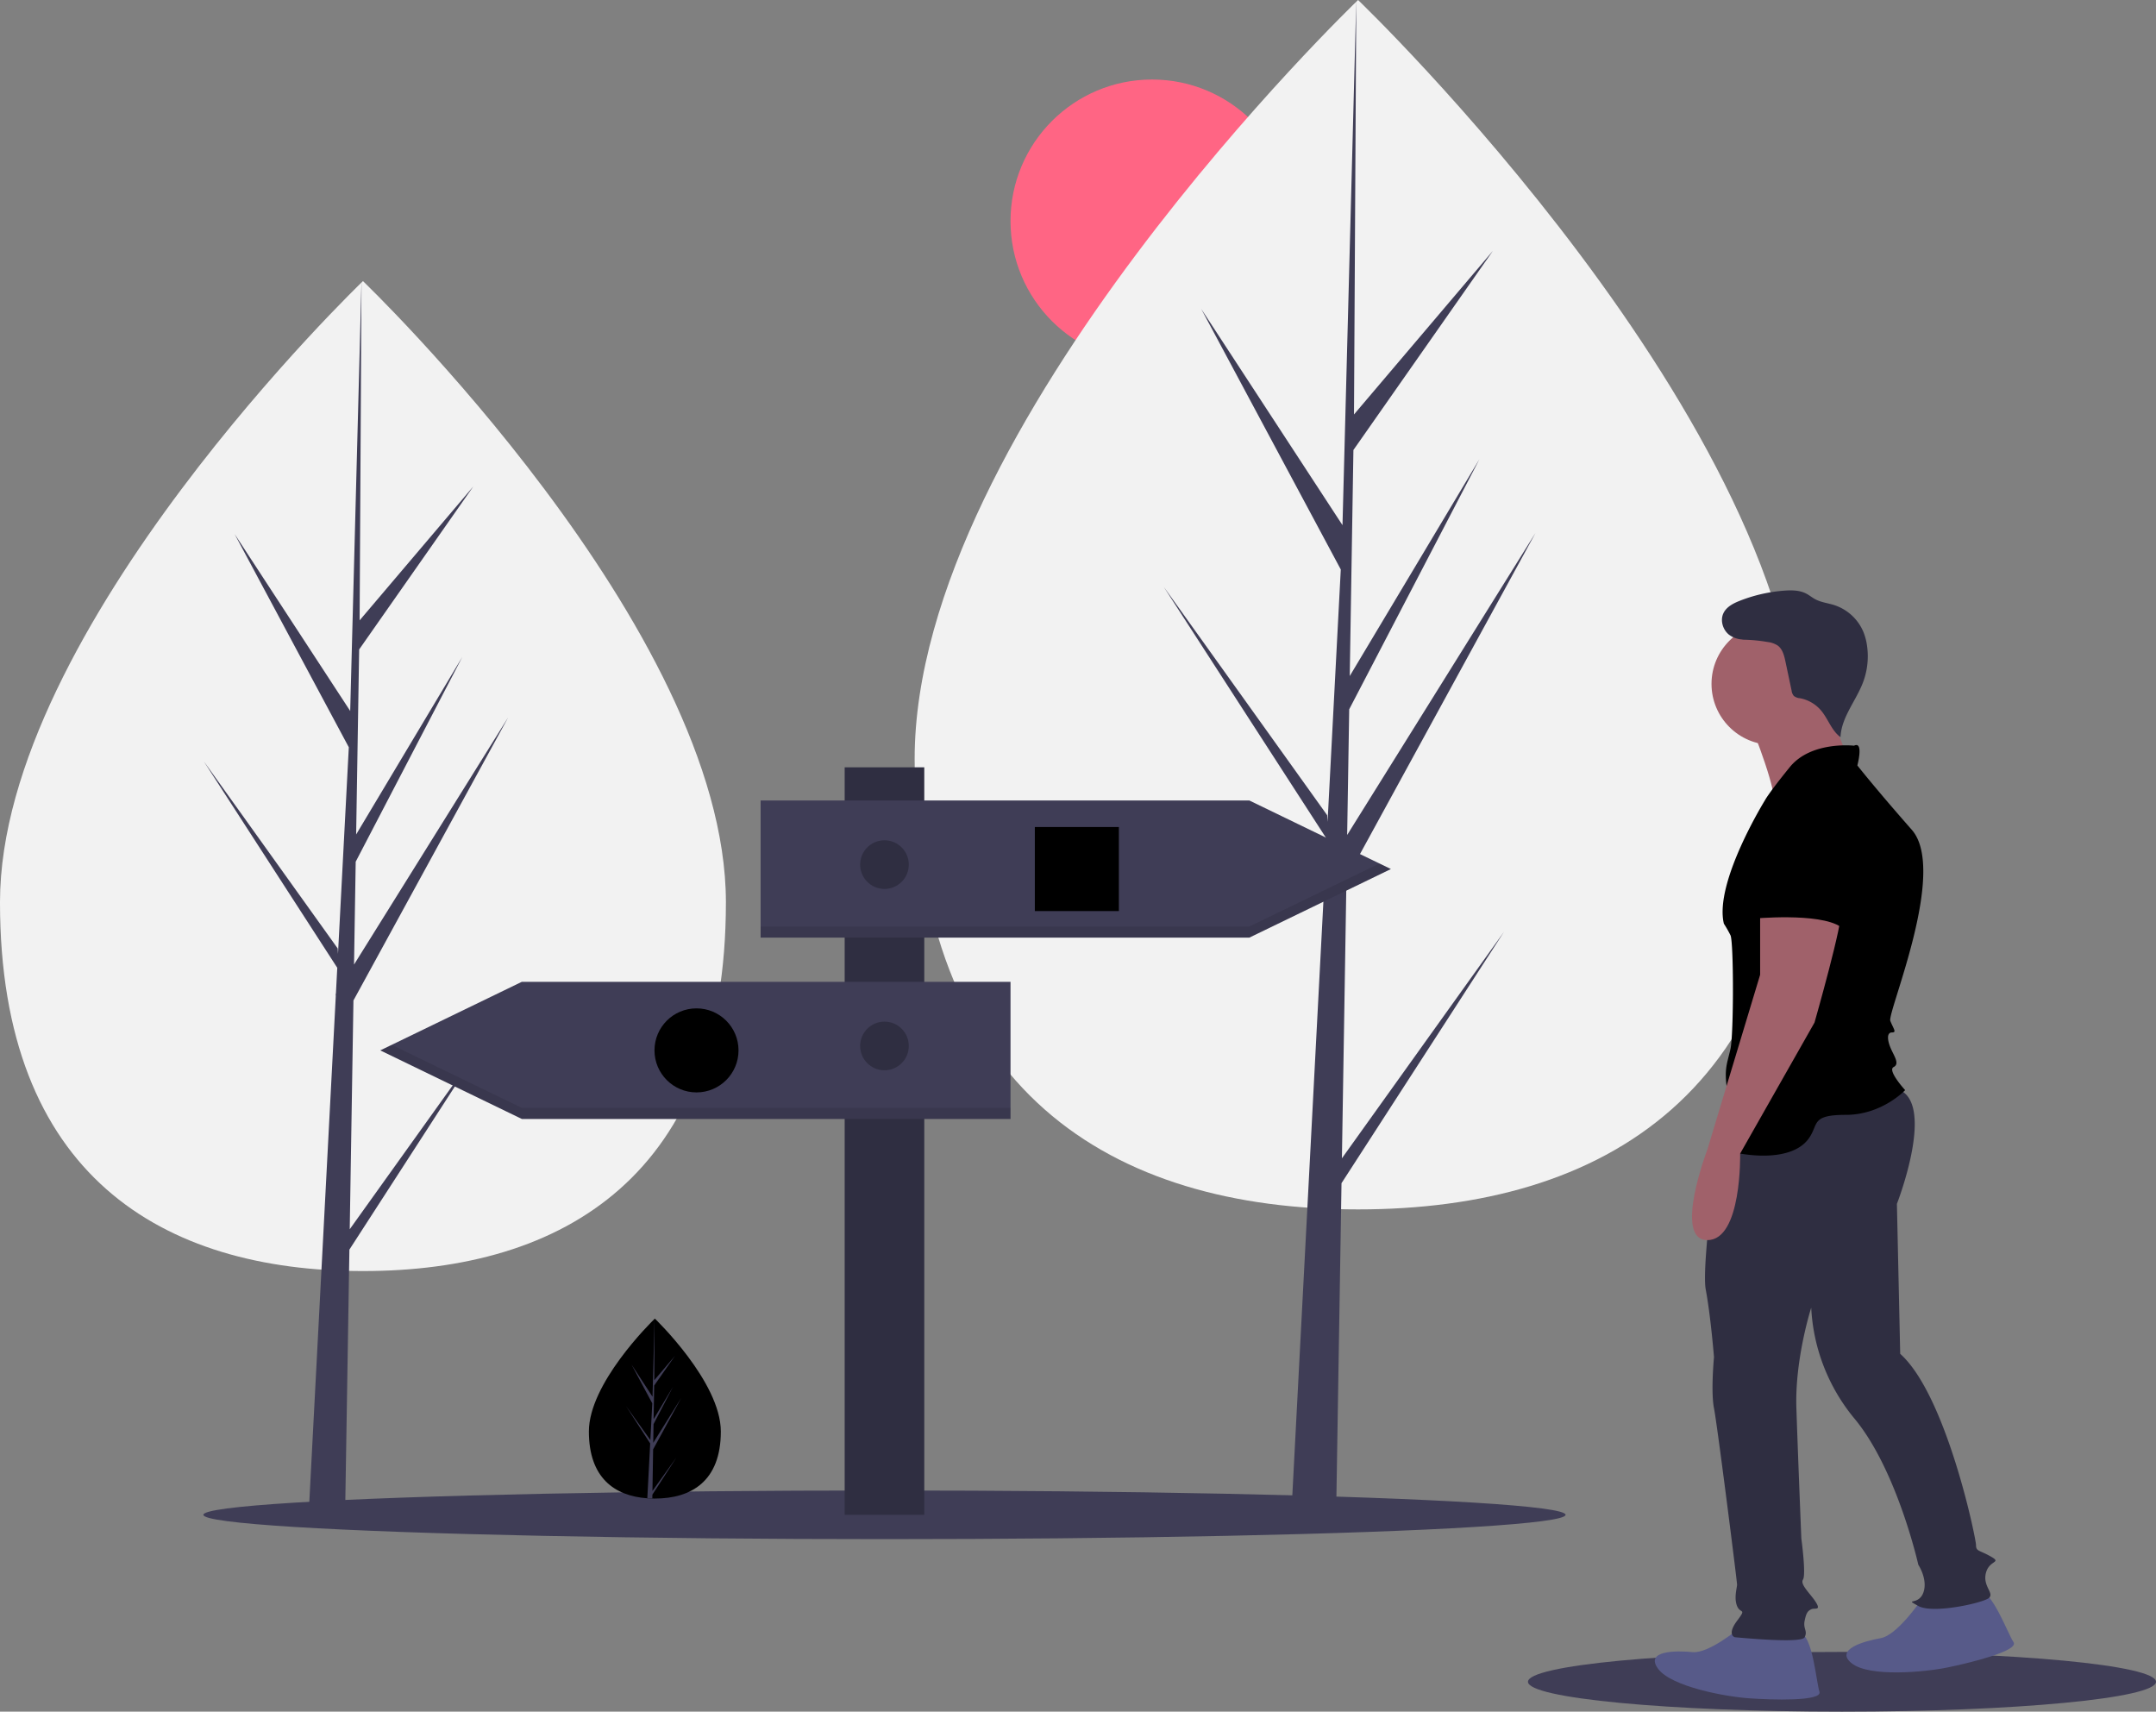 <svg id="ee68b97f-fc10-400d-a2ff-be2b67d80654" data-name="Layer 1" xmlns="http://www.w3.org/2000/svg" width="974.967" height="773.958" viewBox="0 0 974.967 773.958"><rect x="0" y="0" width="974.967" height="773.958" fill="#808080" stroke="none"/><title>road sign</title><circle cx="520.967" cy="99.958" r="64" fill="#ff6584"/><path d="M440.78,470.993c0,123.61-73.484,166.77-164.132,166.77s-164.132-43.16-164.132-166.77S276.648,190.131,276.648,190.131,440.78,347.383,440.78,470.993Z" transform="translate(-112.517 -63.021)" fill="#f2f2f2"/><polygon points="158.153 555.833 159.833 452.383 229.79 324.4 160.097 436.154 160.852 389.639 209.067 297.044 161.052 377.329 161.052 377.329 162.412 293.669 214.04 219.952 162.625 280.514 163.474 127.11 158.138 330.188 158.576 321.811 106.085 241.464 157.735 337.893 152.844 431.327 152.698 428.847 92.185 344.294 152.515 437.608 151.903 449.293 151.794 449.469 151.844 450.428 139.435 687.478 156.014 687.478 158.003 565.037 218.185 471.952 158.153 555.833" fill="#3f3d56"/><path d="M927.164,406.143c0,151.011-89.774,203.739-200.516,203.739S526.132,557.154,526.132,406.143,726.648,63.021,726.648,63.021,927.164,255.131,927.164,406.143Z" transform="translate(-112.517 -63.021)" fill="#f2f2f2"/><polygon points="606.827 523.761 608.88 397.378 694.345 241.024 609.202 377.552 610.126 320.725 669.028 207.605 610.37 305.687 610.37 305.687 612.03 203.481 675.104 113.423 612.291 187.409 613.329 0 606.809 248.096 607.345 237.861 543.218 139.704 606.317 257.508 600.341 371.654 600.164 368.625 526.236 265.329 599.94 379.328 599.192 393.603 599.059 393.818 599.12 394.99 583.96 684.589 604.214 684.589 606.645 535.005 680.167 421.285 606.827 523.761" fill="#3f3d56"/><ellipse cx="399.967" cy="684.958" rx="308" ry="11" fill="#3f3d56"/><ellipse cx="832.967" cy="760.458" rx="142" ry="13.5" fill="#3f3d56"/><rect x="381.967" y="346.958" width="36" height="338" fill="#2f2e41"/><polygon points="564.967 423.958 343.967 423.958 343.967 361.958 564.967 361.958 628.967 392.958 564.967 423.958" fill="#3f3d56"/><polygon points="564.967 418.958 343.967 418.958 343.967 423.958 564.967 423.958 628.967 392.958 623.806 390.458 564.967 418.958" opacity="0.1"/><polygon points="235.967 505.958 456.967 505.958 456.967 443.958 235.967 443.958 171.967 474.958 235.967 505.958" fill="#3f3d56"/><polygon points="177.128 472.458 171.967 474.958 235.967 505.958 456.967 505.958 456.967 500.958 235.967 500.958 177.128 472.458" opacity="0.1"/><rect x="467.967" y="373.958" width="38" height="38" class="svgcolor"/><circle cx="314.967" cy="474.958" r="19" class="svgcolor"/><circle cx="399.967" cy="390.958" r="11" fill="#2f2e41"/><circle cx="399.967" cy="472.958" r="11" fill="#2f2e41"/><path d="M438.483,710.315c0,22.469-13.356,30.314-29.834,30.314q-.573,0-1.143-.013c-.763-.016-1.52-.053-2.267-.104-14.871-1.052-26.424-9.301-26.424-30.197,0-21.625,27.634-48.912,29.71-50.932l.004-.004c.08-.078.12-.116.12-.116S438.483,687.847,438.483,710.315Z" transform="translate(-112.517 -63.021)" class="svgcolor"/><path d="M407.563,737.192l10.912-15.247-10.939,16.921-.029,1.75c-.763-.016-1.52-.053-2.267-.104l1.176-22.479-.009-.174.02-.033.111-2.123L395.571,698.74,406.572,714.11l.025.451.889-16.985-9.388-17.528,9.503,14.547.925-35.212.004-.12v.116l-.154,27.767,9.347-11.008L408.337,689.539l-.247,15.207,8.727-14.594-8.763,16.832-.138,8.454,12.669-20.313-12.717,23.263Z" transform="translate(-112.517 -63.021)" fill="#3f3d56"/><path d="M899.524,798.893s-14.159,11.923-21.611,11.178-21.611-.745-15.649,7.452,30.554,12.669,40.987,13.414,33.535,1.49,32.044-2.981S932.313,802.619,926.351,801.129,899.524,798.893,899.524,798.893Z" transform="translate(-112.517 -63.021)" fill="#575a89"/><path d="M980.789,787.186s-10.434,15.29-17.812,16.575-21.016,5.09-13.071,11.384,32.834,3.991,43.084,1.905,32.701-7.577,30.064-11.483-9.681-23.604-15.824-23.437S980.789,787.186,980.789,787.186Z" transform="translate(-112.517 -63.021)" fill="#575a89"/><path d="M891.229,568.517s-9.591,65.684-7.355,77.607,3.726,30.554,3.726,30.554-1.49,15.649,0,23.102,10.433,78.247,10.433,79.738-1.49,5.962,0,9.688,4.471.745,0,6.707-1.49,7.452-.745,7.452,29.809,2.981,31.299,0-.745-3.726,0-7.452,1.49-4.471,2.981-5.216,4.471.745,2.236-2.981-7.452-8.197-5.962-10.433-.745-18.63-.745-18.63-1.49-36.515-2.236-58.872,6.707-45.458,6.707-45.458a85.264,85.264,0,0,0,19.376,49.929c19.376,23.102,29.063,66.324,29.063,66.324s4.471,6.707,2.236,12.669-8.943,2.236-2.236,5.962,29.809-1.49,32.044-3.726-2.981-5.216-1.49-11.178,7.452-4.471,2.236-7.452-6.707-2.236-6.707-5.216-13.414-67.814-34.28-86.445l-1.49-67.814s18.63-47.694-.745-52.165S891.229,568.517,891.229,568.517Z" transform="translate(-112.517 -63.021)" fill="#2f2e41"/><path d="M904.74,392.006s12.669,31.299,9.688,35.77,36.515-14.904,36.515-14.904-12.669-31.299-12.669-35.025S904.74,392.006,904.74,392.006Z" transform="translate(-112.517 -63.021)" fill="#a0616a"/><circle cx="801.539" cy="309.237" r="27.573" fill="#a0616a"/><path d="M950.943,400.204s-19.376-2.236-29.063,9.688-11.178,14.904-11.178,14.904-23.102,37.261-18.63,55.891a53.906,53.906,0,0,1,2.981,5.216c1.49,2.981,1.49,44.713,0,51.42s-2.981,8.943-1.49,18.63-11.923,25.337,3.726,28.318,27.573.745,32.789-5.962.745-11.178,17.14-11.178,26.828-11.178,26.828-11.178-8.197-8.943-5.216-10.433,0-5.216-1.49-8.943-1.49-6.707.745-6.707.745-1.49-.745-5.216,26.082-67.814,9.688-86.445-24.592-29.063-24.592-29.063S955.415,397.968,950.943,400.204Z" transform="translate(-112.517 -63.021)" class="svgcolor"/><path d="M908.466,470.999v32.789L884.619,582.781s-15.649,40.987,0,40.987,14.811-39.12,14.811-39.12l33.628-59.248s13.414-46.948,11.923-50.675S908.466,470.999,908.466,470.999Z" transform="translate(-112.517 -63.021)" fill="#a0616a"/><path d="M921.135,422.56s-22.356,8.943-16.395,32.789,0,23.102,0,23.102,30.554-2.981,40.242,3.726l2.236-8.943S956.16,421.815,921.135,422.56Z" transform="translate(-112.517 -63.021)" class="svgcolor"/><path d="M904.64,351.559a11.001,11.001,0,0,1-10.334-1.608c-2.809-2.314-4-6.585-2.348-9.828,1.427-2.8,4.479-4.337,7.406-5.482a68.83,68.83,0,0,1,20.171-4.555c3.297-.234,6.759-.197,9.701,1.309,1.456.745,2.72,1.821,4.162,2.592,2.651,1.419,5.735,1.735,8.6,2.648A21.526,21.526,0,0,1,955.152,348.728a25.939,25.939,0,0,1,1.62,6.003,33.435,33.435,0,0,1-1.739,16.738c-3.177,8.458-9.839,15.852-10.215,24.879-4.078-2.959-5.59-8.299-8.858-12.133a16.503,16.503,0,0,0-9.419-5.463,5.246,5.246,0,0,1-2.808-1.024,4.52,4.52,0,0,1-1.025-2.392l-2.79-13.174c-.568-2.681-1.285-5.604-3.489-7.234a10.558,10.558,0,0,0-4.548-1.602,71.339,71.339,0,0,0-11.65-1.062" transform="translate(-112.517 -63.021)" fill="#2f2e41"/></svg>
